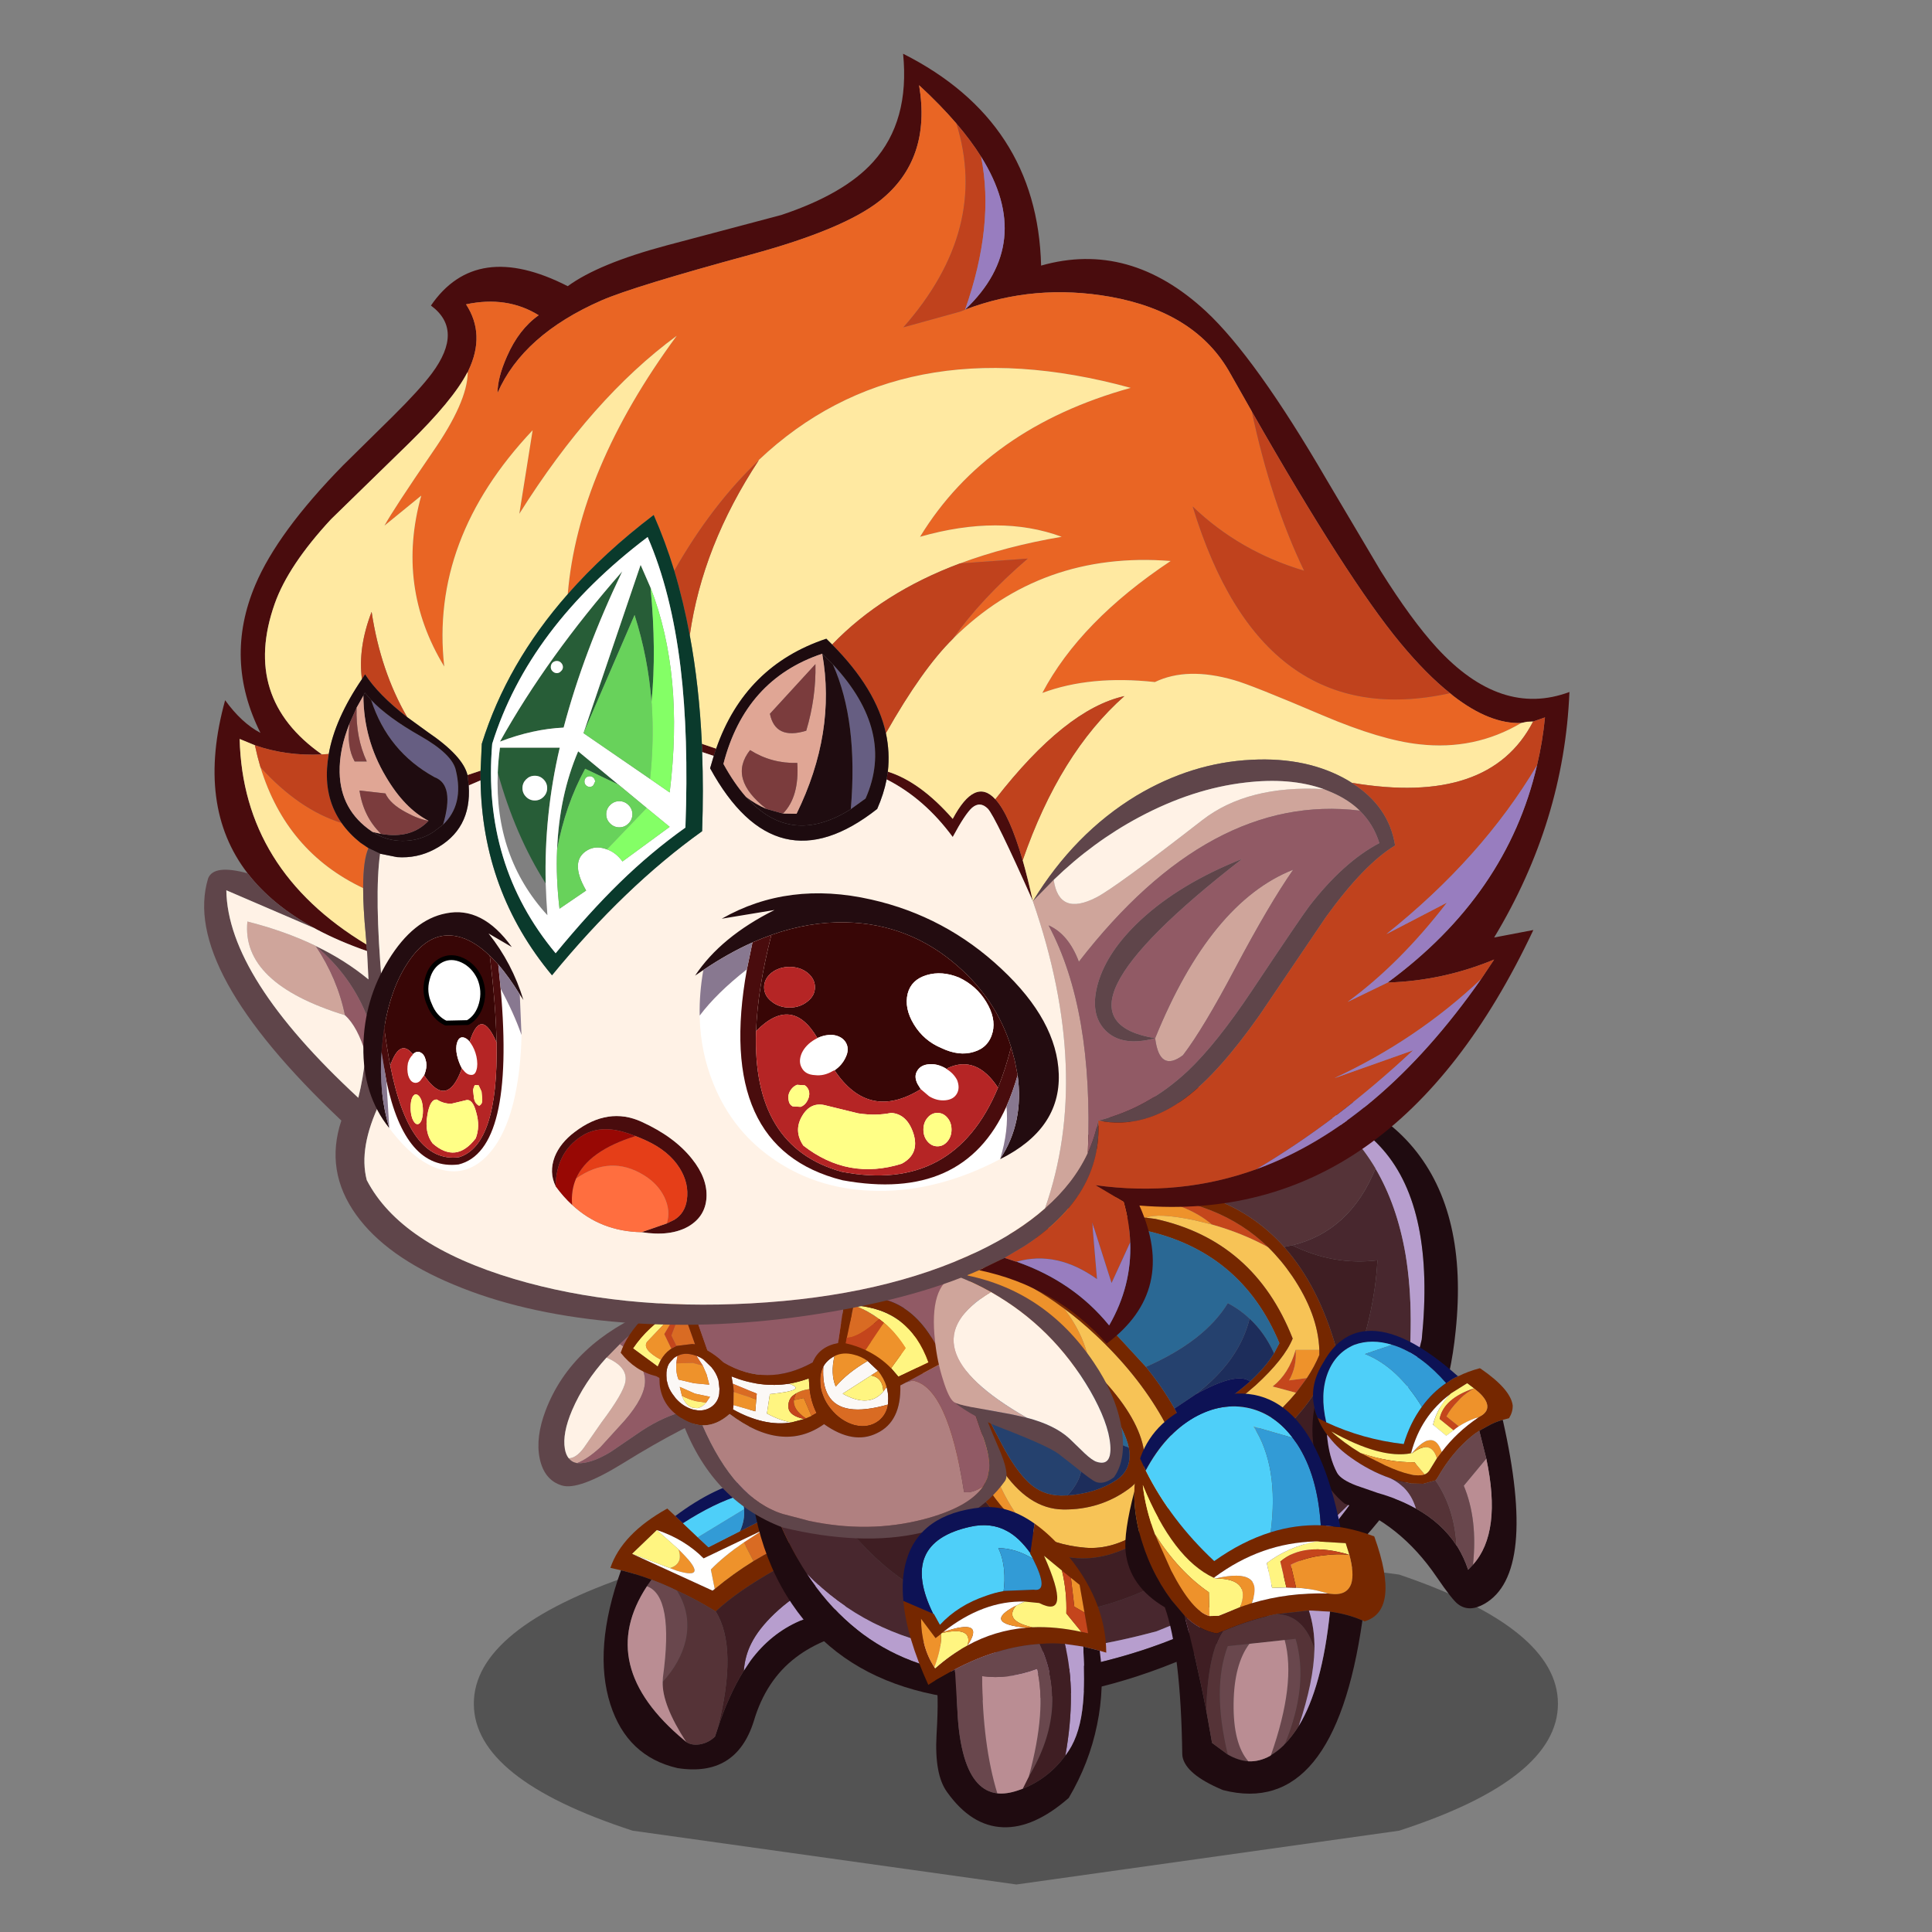 <svg xmlns:ffdec="https://www.free-decompiler.com/flash" xmlns:xlink="http://www.w3.org/1999/xlink" ffdec:objectType="frame" height="90" width="90" xmlns="http://www.w3.org/2000/svg"><rect width="100%" height="100%" fill="#808080" stroke="none"/><use ffdec:characterId="25" height="144.8" transform="matrix(.589 0 0 .589 9.506 2.503)" width="113.05" xlink:href="#a"/><defs><g id="a" transform="translate(-16.15 -4.25)"><use ffdec:characterId="1" height="8.4" transform="matrix(1.807 0 0 3.404 37.486 120.45)" width="47.45" xlink:href="#b"/><use ffdec:characterId="3" height="37.1" transform="translate(42.6 103.35) scale(.383)" width="43.15" xlink:href="#c"/><use ffdec:characterId="5" height="60.35" transform="translate(47.75 116.82) scale(.383)" width="58.25" xlink:href="#d"/><use ffdec:characterId="7" height="127.4" transform="translate(59.2 85.7) scale(.383)" width="146.5" xlink:href="#e"/><use ffdec:characterId="9" height="57.95" transform="translate(49.1 99.48) scale(.383)" width="79.65" xlink:href="#f"/><use ffdec:characterId="11" height="43.15" transform="translate(73.864 100.753) scale(.383)" width="39.05" xlink:href="#g"/><use ffdec:characterId="13" height="266.35" transform="translate(16.15 4.25) scale(.383)" width="281.95" xlink:href="#h"/><use ffdec:characterId="18" height="61.45" transform="translate(28.597 70.65) scale(.383)" width="144" xlink:href="#i"/><use ffdec:characterId="20" height="66.1" transform="translate(71.4 119.2) scale(.383)" width="42.05" xlink:href="#j"/><use ffdec:characterId="22" height="57.3" transform="translate(103.812 105.25) scale(.383)" width="42.15" xlink:href="#k"/><use ffdec:characterId="24" height="82.65" transform="translate(89.016 110.214) scale(.383)" width="53.7" xlink:href="#l"/></g><g id="m" fill-rule="evenodd"><path d="m14.05 10.5 2.75-2.8q5.15 3.8 5.2 7.55.05 3.35-4.2 8.25l-5.05 5.55q-2.6 2.4-4.8 3.25-1.1-.2-1.7-1 1.55-.05 3.1-2.15L13 23.9q4.55-6.05 4.95-8.45.5-3.05-3.9-4.95" fill="#cfa59b"/><path d="m16.8 7.7-2.75 2.8q-4.6 5.05-7.1 10.85-2.05 4.8-1.5 8 .2 1.2.8 1.95.6.8 1.7 1h.85q2.65-.2 6.15-2.35l6.45-4.4q9-5.85 17.9-4.55-9 3.35-21.9 11.35Q8.25 38 4.8 36.9 1.2 35.8.25 31.35q-.9-4.4 1.25-10Q6.85 7.4 23.6.5l3.5-.5q-5.9 3.6-10.3 7.7" fill="#5f454a"/><path d="M14.05 10.5q4.4 1.9 3.9 4.95-.4 2.4-4.95 8.45l-3.65 5.25q-1.55 2.1-3.1 2.15-.6-.75-.8-1.95-.55-3.2 1.5-8 2.5-5.8 7.1-10.85" fill="#fff2e6"/><path d="M7.95 32.3q2.2-.85 4.8-3.25l5.05-5.55q4.25-4.9 4.2-8.25-.05-3.75-5.2-7.55Q21.2 3.6 27.1 0q2.6.1 5.45 1.5 4.25 2.15 7.4 6.3 3.05 4.15 3.2 7.75.15 4-3.55 5.35l-.3.1q-8.9-1.3-17.9 4.55l-6.45 4.4q-3.5 2.15-6.15 2.35h-.85" fill="#915a65"/></g><g id="n" fill-rule="evenodd"><path d="m45.35 2.45.8-.4q5.1 3.75 5.8 9.25l-.6.25q-8.35 3.4-15.7 7.55-8.1 4.55-12.5 8.7-4.05-2.5-8-4.3-2.65-1.3-5.25-2.25-3.2-1.2-6.3-1.95l-2.2-.5q2.4-7.05 11.75-12.25L14.8 8.1l1.6 1.5 3.05 2.9 2.2 2.05 6.5-3.3 13.75-7 3.45-1.8M30.95 17.4q8-4.85 17.55-7.65L45.5 5l-12.8 6.1-12.05 5.75Q16.7 12.9 11 11l-5.1 4.9 16.6 7.6.45-.35q3.8-3.15 8-5.75" fill="#752700" transform="translate(0 -.05)"/><path d="M32.7 11.1 45.5 5l3 4.75q-9.55 2.8-17.55 7.65l-2-3.85 3.75-2.45" fill="#d96b23" transform="translate(0 -.05)"/><path d="M14.8 8.1Q31.45-4.4 45.35 2.45l-3.45 1.8q-5.65-2.9-13.55-.5l-.1.05q-5.4 1.65-11.85 5.8l-1.6-1.5" fill="#0d1255" transform="translate(0 -.05)"/><path d="m57.45 22 .5 2q1.2 6.4-2.8 7.15-9.8 1.8-15.45 6.15Q33.5 42 31 50.5q-3.65 11.55-15.75 9.65Q4.85 57.75 1.4 47q-3.65-11.4 2.2-27.7 3.1.75 6.3 1.95l-.95 1.35q-10.8 16.4 7.7 31.8l.4.35q1.1.75 2.8.5 1.8-.3 3.15-1.6l.45-1.35.1-.3q2.35-7.1 5.4-11.95l1.4-2.1q4.15-5.6 10.15-8.2 1.35-.6 11.75-3.75 5.4-1.65 5.2-4" fill="#1f0b10" transform="translate(0 -.05)"/><path d="M54.8 16.2q1.75 2.85 2.65 5.8.2 2.35-5.2 4-10.4 3.15-11.75 3.75-6 2.6-10.15 8.2l-1.4 2.1q.25-3.1 1.55-5.65 1.5-3 4.8-6.15Q42.75 21.2 50.65 21q4.9-.8 4.15-4.8" fill="#b79ece" transform="translate(0 -.05)"/><path d="M51.35 11.55q2 2.3 3.45 4.65.75 4-4.15 4.8-7.9.2-15.35 7.25-3.3 3.15-4.8 6.15-1.3 2.55-1.55 5.65Q25.9 44.9 23.55 52q4.25-16.75-.4-24.2 4.4-4.15 12.5-8.7 7.35-4.15 15.7-7.55" fill="#3f1e23" transform="translate(0 -.05)"/><path d="m41.9 4.25-13.75 7q1.05-2.3.85-4.55-.1-1.45-.75-2.9l.1-.05q7.9-2.4 13.55.5" fill="#1d2d5b" transform="translate(0 -.05)"/><path d="M19.45 12.5 16.4 9.6q6.45-4.15 11.85-5.8.65 1.45.75 2.9l-9.55 5.8" fill="#4ecff9" transform="translate(0 -.05)"/><path d="m28.15 11.25-6.5 3.3-2.2-2.05L29 6.7q.2 2.25-.85 4.55" fill="#329bd6" transform="translate(0 -.05)"/><path d="m28.95 13.55 2 3.85q-4.2 2.6-8 5.75l-.8-4q2.55-2.65 6.8-5.6m-15.25 5.3q2.8-.85 1.75-3.9 6.8 6.6-.3 4.45l-1.45-.55" fill="#ee922b" transform="translate(0 -.05)"/><path d="m32.7 11.1-3.75 2.45q-4.25 2.95-6.8 5.6l.8 4-.45.35-16.6-7.6 7.8 2.95 1.45.55q7.1 2.15.3-4.45L11 11q5.7 1.9 9.65 5.85L32.7 11.1" fill="#fffffe" transform="translate(0 -.05)"/><path d="m8.95 22.6.95-1.35q2.6.95 5.25 2.25 3 4.8 1.8 10.25-1.05 4.55-4.75 8.6l.05-.95q2.3-16.75-3.3-18.8" fill="#69474d" transform="translate(0 -.05)"/><path d="M5.9 15.9 11 11l4.45 3.95q1.05 3.05-1.75 3.9L5.9 15.9" fill="#fff581" transform="translate(0 -.05)"/><path d="m23.55 52-.1.3-.45 1.35q-1.35 1.3-3.15 1.6-1.7.25-2.8-.5-5-7.7-4.85-12.4 3.7-4.05 4.75-8.6 1.2-5.45-1.8-10.25 3.95 1.8 8 4.3 4.65 7.45.4 24.2" fill="#553337" transform="translate(0 -.05)"/><path d="m17.05 54.75-.4-.35Q-1.85 39 8.95 22.6q5.6 2.05 3.3 18.8l-.05.95q-.15 4.7 4.85 12.4" fill="#ba8d93" transform="translate(0 -.05)"/></g><g id="o" fill-rule="evenodd"><path d="M129.5 17.55q4.45 7.55 6.2 17.7 2.1 12.55.1 29.05-4.25 12.2-11.05 21.9-18.45 18.35-40.45 26.9-48 13-72.25-11.9Q4.1 89.1.15 70.1q.6-4.95 4.05-8.35 18.15 47.85 51.35 48.35 14.7.2 28.25-6.3 13-6.2 25.8-18.95 8.7-8.65 14.5-23.4 5.2-13.25 5.8-24.95-9.05 1.1-17.6-3.1 11.95-2.9 17.2-15.85" fill="#48272e"/><path d="M135.8 64.3q2-16.5-.1-29.05-1.75-10.15-6.2-17.7-4.35-7.35-11.25-12.25 7.85 2.65 12.8 8.35 10.75 12.3 8 39.2-1.4 5.95-3.25 11.45M12.05 101.2q24.25 24.9 72.25 11.9 22-8.55 40.45-26.9-20.5 29.05-64.2 35.65-32.45 3.8-48.5-20.65" fill="#b79ece"/><path d="M81.1 23.3v-.1q7.1.1 14.45 3 6.7 2.65 11.8 7.6-5.4-2.95-11.65-4.7-5-4.3-14.6-5.8m32 40.55-4.85-1.3q3.35-2.6 4.75-7.55.3 3.4-1.35 6.3l3.7-.5-2.25 3.05m-83-8.8q-4.1-2.15-9.25-2.2l-5.6.3q-3.75.4-6.45 1.55l6.45-5q11.65-1.2 18.1 1.9-5.9-.65-3.25 3.45" fill="#c4461c"/><path d="M95.7 29.1q6.25 1.75 11.65 4.7 2.7 2.65 4.95 5.95 5.35 7.9 5.6 15.25H113q-1.4 4.95-4.75 7.55l4.85 1.3q-2.45 2.95-5.8 5.85-9.55 2.9-6.95-3.65l4.4-3.75q5.95-5.45 7.65-9.65-7.95-20.25-28.35-24.7l-1.9-.25q2.4-1.05 9.9.5l3.65.9M65.2 46.45q3.25 2.4 6.5 5.45 8.6 8.05 13.75 17.1 4.35 7.75 4.4 13.2l-.25 2.15q-4 5.1-8.5 8.1-5.8 3.85-11.5 3.4-6.55-.55-11.55-3.65-3.25-3.25-5.85-8.7-2.5-5.1-4-11.15l3.95 7.05q5.6 8.45 12.85 8.55 7.6.1 13.55-4.25 4.75-3.45 2.55-10.35-2.2-6.85-10.6-15-.9-6.1-5.3-11.9" fill="#f7c356"/><path d="M81.1 23.3q9.6 1.5 14.6 5.8l-3.65-.9q-7.5-1.55-9.9-.5l-6.2-.25q-5.45.1-13.75 2.4-3.95 1.05-7.4 2.3 1.65-2.25 4.85-3.9 2.6-1.3 7.4-2.8 7.2-2.25 13.6-2.25l.45.1m19.25 42.75q-2.6 6.55 6.95 3.65-5.95 5.1-14.65 10-.25-3.1-1.95-7.1 5.3-3.2 9.65-6.55M113 55h4.9v1.05q-1 2.4-2.55 4.75l-3.7.5q1.65-2.9 1.35-6.3M58.05 92.2Q55.3 90.55 53 88.1q-4.05-4.3-9.1-14.6-5.1-10.5-8.4-14.2-2.4-2.7-5.4-4.25-2.65-4.1 3.25-3.45 3.6 1.7 5.55 4.85l9.3 15.9q1.5 6.05 4 11.15 2.6 5.45 5.85 8.7M70.5 58.35q-6.9-7.8-16.65-13.25-9.75-5.45-18.2-6.15l.8-1q3.1-.9 6.6-.75 4.6.15 10 2.3 5.85 2.3 11.65 6.6l.5.35q4.4 5.8 5.3 11.9" fill="#ee922b"/><path d="M4.2 61.75Q.75 65.15.15 70.1L0 70.05q0-6.15 2.35-10 2.45-4.55 7.2-8.3 5.95-4.65 11.7-4.05l6.55.6q4.45.8 7.9 2.7 4.6 2.55 8.1 7.5l2.85 4.85 4.2 8.3 2.2 4.15Q56 80.95 58.6 83q2.9 2.3 6.9 2.05h.4q5.95-.45 10.05-3.15 3.45-2.3 2.6-6.75-.4-1.8-1.45-3.95-3.3-6.7-12.05-14.5-8.4-7.6-17.3-12.15-5.95-3.05-10.25-3.7-2.55-.45-4.5.05l-.7.3q.7-5.9 8.8-6.45l6.75.35 2.05.45q2.55.6 5.1 1.65 10.5 4.35 20.65 14.3l6.45 7q3.45 4.25 5.9 8.6l1.95 3.75q8.6-4.85 13.65-9.35 3.25-3 4.95-5.8l1.1-2.1Q101.7 34.45 81.3 30.2l-5.35-.45q-10.35-.35-21.3 3.8L52.3 33q3.35-4.55 9.05-7.3l1-.45q1.3-.6 2.7-1.05 4-1.5 8.55-2.2 12.95-2.05 23.4 2.15 7.95 3.2 13.65 9.6 7.1 8 10.75 20.95l-.1.35q-6.95 19.3-28.65 26.6-.25 3-2.15 4.95-15.65 16.15-29.8 9.5-12.8-6.05-24.65-31-2.2-4.7-8.15-7.1-5.6-2.2-11.95-1.5Q9.3 57.3 5 60.95l-.8.8M107.35 33.8q-5.1-4.95-11.8-7.6-7.35-2.9-14.45-3h-.45q-6.4 0-13.6 2.25-4.8 1.5-7.4 2.8-3.2 1.65-4.85 3.9 3.45-1.25 7.4-2.3 8.3-2.3 13.75-2.4l6.2.25 1.9.25q20.4 4.45 28.35 24.7-1.7 4.2-7.65 9.65l-4.4 3.75Q96 69.4 90.7 72.6q1.7 4 1.95 7.1 8.7-4.9 14.65-10 3.35-2.9 5.8-5.85l2.25-3.05q1.55-2.35 2.55-4.75V55q-.25-7.35-5.6-15.25-2.25-3.3-4.95-5.95m-49.3 58.4q5 3.1 11.55 3.65 5.7.45 11.5-3.4 4.5-3 8.5-8.1l.25-2.15q-.05-5.45-4.4-13.2-5.15-9.05-13.75-17.1-3.25-3.05-6.5-5.45l-.5-.35q-5.8-4.3-11.65-6.6-5.4-2.15-10-2.3-3.5-.15-6.6.75l-.8 1q8.45.7 18.2 6.15T70.5 58.35q8.4 8.15 10.6 15 2.2 6.9-2.55 10.35Q72.6 88.05 65 87.95q-7.25-.1-12.85-8.55l-3.95-7.05-9.3-15.9q-1.95-3.15-5.55-4.85-6.45-3.1-18.1-1.9l-6.45 5q2.7-1.15 6.45-1.55l5.6-.3q5.15.05 9.25 2.2 3 1.55 5.4 4.25 3.3 3.7 8.4 14.2 5.05 10.3 9.1 14.6 2.3 2.45 5.05 4.1" fill="#752700"/><path d="M129.5 17.55q-5.25 12.95-17.2 15.85l-1.65.35q-5.7-6.4-13.65-9.6-10.45-4.2-23.4-2.15-4.55.7-8.55 2.2Q74.1 4.75 94.6 3.1q14-1.15 23.65 2.2 6.9 4.9 11.25 12.25" fill="#553338"/><path d="M112.3 33.4q8.55 4.2 17.6 3.1-.6 11.7-5.8 24.95-5.8 14.75-14.5 23.4Q96.8 97.6 83.8 103.8q-13.55 6.5-28.25 6.3-33.2-.5-51.35-48.35l.8-.8q4.3-3.65 10.95-4.45 6.35-.7 11.95 1.5 5.95 2.4 8.15 7.1 11.85 24.95 24.65 31 14.15 6.65 29.8-9.5 1.9-1.95 2.15-4.95 21.7-7.3 28.65-26.6l.1-.35q-3.65-12.95-10.75-20.95l1.65-.35" fill="#3f1e23"/><path d="M.15 70.1q3.95 19 11.9 31.1 16.05 24.45 48.5 20.65 43.7-6.6 64.2-35.65 6.8-9.7 11.05-21.9 1.85-5.5 3.25-11.45 2.75-26.9-8-39.2-4.95-5.7-12.8-8.35-9.65-3.35-23.65-2.2-20.5 1.65-29.55 21.1-1.4.45-2.7 1.05l-1 .45Q65.9 12.05 76 6.1q8.9-5.3 25.05-6Q125.4-1 137.3 13.25q11.3 13.55 8.75 37.85-1.8 18.05-11.15 32.65-8.8 13.75-23.9 23.85-20.4 13-40.75 17.55-20 4.5-35.95.05-16.4-4.55-25.3-17.75Q-.55 93.35.05 71.6l.1-1.5" fill="#1f0b10"/><path d="M103.5 48.55q-2-1.9-4.5-3.2-4.75 7.8-16.9 13.15l-6.45-7Q65.5 41.55 55 37.2q-2.55-1.05-5.1-1.65l4.75-2q10.95-4.15 21.3-3.8l5.35.45q20.4 4.25 28.35 23.4l-1.1 2.1q-1.95-4.3-5.05-7.15m-75.7-.25q7.2-2.3 9.7-7.45 4.3.65 10.25 3.7 8.9 4.55 17.3 12.15 8.75 7.8 12.05 14.5 1.05 2.15 1.45 3.95-3.1-1-6.15-3.6-4.45-3.7-8.85-10.7-9.85 2.9-19.75-2.35-3.5-4.95-8.1-7.5-3.45-1.9-7.9-2.7" fill="#2a6894"/><path d="M82.1 58.5Q94.25 53.15 99 45.35q2.5 1.3 4.5 3.2-2.15 8.75-11.1 15.6L88 67.1q-2.45-4.35-5.9-8.6m-38.3 0q9.9 5.25 19.75 2.35 4.4 7 8.85 10.7-2.9 1-5.95 1.45 5.05 6-.55 12.05h-.4q-4 .25-6.9-2.05-2.6-2.05-5.55-7.2l-2.2-4.15-4.2-8.3-2.85-4.85" fill="#25416e"/><path d="M103.5 48.55q3.1 2.85 5.05 7.15-1.7 2.8-4.95 5.8-2.75-2.05-11.2 2.65 8.95-6.85 11.1-15.6m-37.6 36.5Q71.5 79 66.45 73q3.05-.45 5.95-1.45 3.05 2.6 6.15 3.6.85 4.45-2.6 6.75-4.1 2.7-10.05 3.15" fill="#1d2d5b"/><path d="m54.65 33.55-4.75 2-2.05-.45q2.05-1 4.35-1.95l.1-.15 2.35.55M88 67.1l4.4-2.95q8.45-4.7 11.2-2.65-5.05 4.5-13.65 9.35L88 67.1M21.25 47.7l5.95-2.8q3.65-1.65 5.1-3.7l.7-.3q1.95-.5 4.5-.05Q35 46 27.8 48.3l-6.55-.6" fill="#0d1255"/></g><g id="p"><path d="M34.75 25.95q4.1 1.35-3.95 2.15v.05l-.6 3.95q2.55 1.4 5.05 1.85-5.6.9-12.05-2.7l.1-.9 4.5 1.3.2-2.45.1-1.2-4.95-2.05-.25-1.5q6 2.4 11.85 1.5m7.1-3.55q.5-.9 1.35-1.55.45-.35.95-.6-.85 3.6.25 6.3 2.4-2.85 6.6-5.3l2.15 2.05-1.45.95L45.85 28l.15.1q5.35 2.9 8.25-.55l.65-.95v-.05.05q.35 1.15.35 2.4l-.05 1.25Q45.6 33 42.9 28.4q-1.3-2.2-1.05-6m-26.2-2.2q.75.25 1.45.75l1.65 1.6q1 1.2 1.4 2.55l.05.15.2 1.75-.05 1q-.2 1.6-1.45 2.6-1.3 1-3 .85l-.9-.15q-2.1-.6-3.6-2.3l-.3-.4q-.9-1.1-1.3-2.25l-.3-1.15-.05-.95q-.05-1.4.5-2.4l.35-.45.7-.75q.35-.3.75-.45-.2.8-.25 1.55-.15 1.85.45 3.35l3.2.75 3.15.3-.55-2.1-.8-1.85-1.3-2m2 9.65.8-1.2-3.1-.65-3.15-1.4.45 1.85q.75 2 2.2 2.45l.95.1q1-.15 1.85-1.15" fill="#fbf8f6" fill-rule="evenodd" transform="translate(0 .05)"/><path d="M23.15 25.95 28.1 28l-.1 1.2-4.65-1.55-.1-1.25-.1-.45m13.05 2q1.05-.65 2.8-.9l.25 1.5q.4 1.85 1.2 3.45l-1.05.6-1.6-3.7-2.05.45.2-.8.25-.6m19 2.3q-.3 2.05-1.9 3.35-2.1 1.6-5 .9-2.9-.8-5-3.45-1-1.25-1.5-2.6-.6-1.45-.6-3-.05-1.75.65-3.05-.25 3.8 1.05 6 2.7 4.6 12.3 1.85m-43.7-12.1L10.45 16l2.2-5.8 2.7 7.6-.6-.05-3.25.4m.25 2.05q1.35-.7 3.05-.25h.05l.8.25 1.3 2-2.05-.55-3.4.1q.05-.75.25-1.55M48.4 9.8q2.75 1.15 5 2.8-4.3 3.85-6.7 3.85l1.4-6.7.3.05" fill="#d96b23" fill-rule="evenodd" transform="translate(0 .05)"/><path d="M35.25 33.95q-2.5-.45-5.05-1.85l.6-3.95v-.05q8.05-.8 3.95-2.15 2.05-.35 4.1-1.1l.15 2.2q-1.75.25-2.8.9l-.75.55q-.95.95-.8 2.4.15 1.65 3.25 2.35l-2.65.7M8.3 21l-.65 1.4-5.1-3.75q3-4.45 8.1-7.6l1.7-1L10.5 12l-5.05 5.3Q4.35 18.85 8.3 21m9.35 8.85q-.85 1-1.85 1.15l-.95-.1q-1.45-.45-2.2-2.45 1.45.75 2.9 1.1l2.1.3m36.7-16.5-.95-.75q-2.25-1.65-5-2.8 11.2.75 15.15 11.75l-6.2 2.95-1.5-1.75 3-4.15q-1.85-3-4.5-5.25m-.1 14.2Q51.35 31 46 28.1l-.15-.1 5.85-3.75q2.05.35 2.45 2.5l.1.8" fill="#fff581" fill-rule="evenodd" transform="translate(0 .05)"/><path d="M34.75 25.95q-5.85.9-11.85-1.5l.25 1.5.1.45.1 1.25-.05 2.7-.1.9q6.45 3.6 12.05 2.7l2.65-.7.35-.15 1.15-.5 1.05-.6q-.8-1.6-1.2-3.45l-.25-1.5-.15-2.2q-2.05.75-4.1 1.1m7.1-3.55q-.7 1.3-.65 3.05 0 1.55.6 3 .5 1.35 1.5 2.6 2.1 2.65 5 3.45 2.9.7 5-.9 1.6-1.3 1.9-3.35l.05-1.25q0-1.25-.35-2.4v-.05q-.5-1.7-1.75-3.25L51 21.25q-1.35-.95-2.85-1.3-2.25-.6-4 .3-.5.25-.95.6-.85.65-1.35 1.55M12.45 33q-3.95-2.5-4.4-6.95L8 24.75l-.65-.35Q3 23.35 0 19.55q1.25-3.75 4.95-7.45 3.35-3.4 8.3-6.3l.25.7 4.4 12.55q1.85 1.05 3.35 2.5 8.9 5.25 18.4 0 1.3-3.25 5.25-4l1.35-9.1q14.05-2.85 20.5 13L59 25.65l-1.25.65q.2 7.45-4.8 9.85Q48.05 38.6 42 34.3q-8.6 6.1-19.5-2.1-2.7 2.4-5.6 2.35-1.95-.1-3.95-1.25l-.5-.3m.2-22.8-.1-.3-.2.15-1.7 1q-5.1 3.15-8.1 7.6l5.1 3.75.65-1.4q.75-1.3 1.85-2.1l.3-.2 1.05-.55 3.25-.4.6.05-2.7-7.6m-.9 10q-.4.15-.75.45l-.7.75-.35.45q-.55 1-.5 2.4l.05.95.3 1.15q.4 1.15 1.3 2.25l.3.4q1.5 1.7 3.6 2.3l.9.15q1.7.15 3-.85 1.25-1 1.45-2.6l.05-1-.2-1.75-.05-.15q-.4-1.35-1.4-2.55l-1.65-1.6q-.7-.5-1.45-.75l-.8-.25h-.05q-1.7-.45-3.05.25m44.1 2.55 1.5 1.75 6.2-2.95Q59.6 10.55 48.4 9.8l-.3-.05-1.4 6.7-.25 1.15q2.2.5 4.1 1.4 3 1.4 5.3 3.75" fill="#752700" fill-rule="evenodd" transform="translate(0 .05)"/><path d="M37.9 33.25q-3.1-.7-3.25-2.35-.15-1.45.8-2.4l.75-.55-.25.6-.2.8q-.15 2 2.5 3.75l-.35.15m-25.55-23.2.2-.15.1.3-2.2 5.8 1.05 2.15-1.05.55-1.45-3 3.35-5.65M53.4 12.6l.95.75-3.8 5.65q-1.9-.9-4.1-1.4l.25-1.15q2.4 0 6.7-3.85" fill="#c4451c" fill-rule="evenodd" transform="translate(0 .05)"/><path d="m28 29.2-.2 2.45-4.5-1.3.05-2.7L28 29.2m7.75.15 2.05-.45 1.6 3.7-1.15.5q-2.65-1.75-2.5-3.75m8.4-9.1q1.75-.9 4-.3 1.5.35 2.85 1.3-4.2 2.45-6.6 5.3-1.1-2.7-.25-6.3m9 3.05q1.25 1.55 1.75 3.25v.05l-.65.95-.1-.8q-.4-2.15-2.45-2.5l1.45-.95m-40.8-13.25L9 15.7l1.45 3-.3.2q-1.1.8-1.85 2.1-3.95-2.15-2.85-3.7L10.5 12l1.85-1.95m4.6 12.15.8 1.85.55 2.1-3.15-.3-3.2-.75q-.6-1.5-.45-3.35l3.4-.1 2.05.55m-4.3 6.25-.45-1.85 3.15 1.4 3.1.65-.8 1.2-2.1-.3q-1.45-.35-2.9-1.1m41.7-15.1q2.65 2.25 4.5 5.25l-3 4.15q-2.3-2.35-5.3-3.75l3.8-5.65" fill="#ee922b" fill-rule="evenodd" transform="translate(0 .05)"/><path d="M13.5 6.5Q45.15-1.85 69.4.55q1.15 3.35 1.5 8.4l.3 10.2q.1 4.25.6 8.1l.5 2.4 2.1 6.1q1.9 5 1.7 7.7l-.35 1.85-.75 1.65-.15.2q-2.25 1.5-3.95 1.15-3.35-21.75-10.6-23l-1.3.35 7.75-4.2q-6.45-15.85-20.5-13l-1.35 9.1q-3.95.75-5.25 4-9.5 5.25-18.4 0-1.5-1.45-3.35-2.5L13.5 6.5" fill="#915a65" fill-rule="evenodd" transform="translate(0 .05)"/><path d="m69.4.55-.15-.4q3.35 2.9 3.9 10.9l.15 2.55.3 6.45q.3 5.95 1.1 10.4.3 1.75 3.35 8.75 2.35 5.35 1.3 6.85Q73.6 54.1 62 56.75q-12.25 2.8-28.5-1.1Q18.5 50 12.45 33l.5.3q2 1.15 3.95 1.25 6.65 15.25 16.6 18.3l4.95 1.3.35.1q12.4 2.65 23.75-.3 9.35-2.45 12.3-6.8l.15-.2.75-1.65.35-1.85q.2-2.7-1.7-7.7l-2.1-6.1-.5-2.4q-.5-3.85-.6-8.1l-.3-10.2q-.35-5.05-1.5-8.4" fill="#5f454a" fill-rule="evenodd" transform="translate(0 .05)"/><path d="M16.9 34.55q2.9.05 5.6-2.35 10.9 8.2 19.5 2.1 6.05 4.3 10.95 1.85 5-2.4 4.8-9.85l1.25-.65 1.3-.35q7.25 1.25 10.6 23 1.7.35 3.95-1.15-2.95 4.35-12.3 6.8-11.35 2.95-23.75.3l-.35-.1-4.95-1.3q-9.95-3.05-16.6-18.3" fill="#b08080" fill-rule="evenodd" transform="translate(0 .05)"/><path d="M13.5 6.55Q45.15-1.8 69.4.6" fill="none" stroke="#000" stroke-linecap="round" stroke-linejoin="round" stroke-width=".1"/></g><g id="q" fill-rule="evenodd"><path d="M11.1.7q-.4-.2.1-.25l1.3.05q17.1 3.1 27.25 18.2 4.55 6.7 5.7 13.35 1.1 6.65-1.55 10.35-2.15 1.6-3.75.95-.9-.35-4.5-3.3l-3.2-2.5Q30.2 35.9 20.9 32.3q-6.05-2.3-10.05-5.45.6.45 3.65 1.05l8 1.45 3.4.75q5.75 1.5 8.8 4.3l3.15 3.05q1.55 1.45 2.45 1.75 3.2 1.05 2.85-3.5-.4-4.6-4.15-11.15-7.7-13.2-20.5-20.4-3.55-2-7.4-3.45" fill="#5f454a" transform="translate(-6.7 -.4)"/><path d="M11.1.7q3.85 1.45 7.4 3.45Q0 15.3 25.9 30.1l-3.4-.75-8-1.45q-3.05-.6-3.65-1.05-1.05-.75-2.2-4.45-1.25-3.85-1.7-8.15Q5.7 2.85 11.1.7" fill="#cfa59b" transform="translate(-6.7 -.4)"/><path d="M18.5 4.15q12.8 7.2 20.5 20.4 3.75 6.55 4.15 11.15.35 4.55-2.85 3.5-.9-.3-2.45-1.75L34.7 34.4q-3.05-2.8-8.8-4.3Q0 15.3 18.5 4.15" fill="#fff2e6" transform="translate(-6.7 -.4)"/></g><g id="r" fill-rule="evenodd"><path d="M216.35 73.85 211.9 66q-7-12.6-24.7-15.8-15.75-2.8-30.05 2.65 14.5-13.75 3.3-31.6-2.1-3.35-5.1-6.85-3.3-3.85-7.7-7.9 2.6 15.35-8.1 23.85-7.45 5.9-26.55 11.1-24.3 6.6-30.95 9.5-16.2 7.1-21.45 19.1 0-3.15 1.95-7.55Q65 56.9 69.1 54q-6.55-4.05-15-2.25 4.05 6.2.5 13.65l-.15.35-.1.1q-2.95 5.7-12.1 14.65L26.2 96.15q-8.8 9.5-11.6 17.4-6.9 19.5 9.75 31.15-7.4.35-13.85-1.9l-3.15-1.3q.65 27.05 26.2 42.45l.1 1.35q-5.75-2-10.45-4.5l-.35-.2q-8.8-4.8-13.85-11.35-10.7-13.85-4.65-35.75 3.4 4.7 7.3 6.75-7.6-15.15-1.05-30.6 4.6-10.85 18.05-24.6L39 74.85q5.55-5.5 8.05-8.85 6.65-8.95-.2-14 9.35-13.65 28.25-4 6.35-4.65 20.35-8.4l23.75-6.3q13.05-4.35 19-11 7.55-8.4 6.15-22.3 27.75 14 28.5 43.75 18.25-5.2 34.05 9.45 10.2 9.5 24.9 34.75l11.2 18.9q6.3 10.05 11.5 15.75 13.25 14.5 27.45 9.2-1.1 26.75-15.55 50.7l8.1-1.55q-28.85 61.2-81.35 56.9 7.9 17.55-6.75 28.5-10.6-11.85-26.35-15.15l5.25-2.55 2.25.75.25.05q11.75 4.1 19.1 13.15 4.7-8.15 4.35-17.15-.15-4.1-1.35-8.35l-5.8-3.45q17.45 2.4 33.2-3.3 25.35-9.2 46.4-39.25l2.7-4.05q-10.6 4.4-22 4.75 24.65-18.1 30.85-44.85 1.15-4.8 1.65-9.9l-2.45.85-1.25.05-1.2.25q-6.5.25-14.05-5.6l-.65-.55q-4.9-3.9-10.25-10.35-10.95-13.2-30.7-47.85M171.15 175q-7.75-17.45-9.3-19.1-1.6-1.6-3.25-.2-1.45 1.3-4 6.05-5.85-7.95-13.65-11.9l.25-1.6q6.7 2.1 13.4 9.75 4.6-8.65 8.8-4.05 2.9 3.15 5.65 12.6 1.05 3.7 2.1 8.45m-65.9-30-2.4-.8-.05-1.7 2.95 1-.5 1.5m-48.15 5.05-2.45 1.05-.2-1.75-.05-.4 2.7-.9v2m38.45 91.5 1.55-.75q2.2-1.35 2.6-4.1.5-3.4-1.5-6.6-2.2-3.5-6.85-5.65-1.2-.55-2.25-.95-2.9-1.15-5.05-1.35-3.5-.35-6.15 1.4-5.2 3.4-5.3 10.3-1.4-2.85-.2-6.05 1.15-2.9 4.15-5.15 6.9-5.25 13.8-2.1 6.8 3.1 10.4 7.65 3.25 4.05 3 8.05-.25 3.85-3.7 5.9-3.75 2.15-9.7 1.2l5.2-1.8" fill="#490c0d"/><path d="M157.15 52.85q14.3-5.45 30.05-2.65 17.7 3.2 24.7 15.8l4.45 7.85q3.95 18.65 10.8 32.9-13.3-3.95-23-13.25 14.3 47.05 53.15 38.55l.65.55q7.55 5.85 14.05 5.6-9.65 5.7-21.05 4.4-7.9-.85-19.9-5.95-14.9-6.35-18.35-7.3-9.7-2.8-16.35.4Q183 128.3 173.1 132q7.8-14.8 26.5-27.25-26.7-2.1-44.95 16.05 5.85-8.3 15.45-16.55l-14 1q9.5-3.55 21-5.5-12.75-4.7-29.25 0 13.75-22.5 43.5-30.75-47.35-12.95-76.8 14.9v.05q-9.7 9.2-17.45 22.8-1.85-6.05-4.25-11.5Q82.65 103 75.1 111.6q2.15-25.7 22.5-53.35Q80.1 71.1 65.1 95l2.75-17.25q-21.2 22.45-18.25 48.8-10-16.45-4.75-35.3l-7.6 6.2q1.9-3.45 9.95-15.2 7.15-10.3 7.25-16.4v-.1l.15-.35q3.55-7.45-.5-13.65 8.45-1.8 15 2.25-4.1 2.9-6.55 8.5-1.95 4.4-1.95 7.55 5.25-12 21.45-19.1 6.65-2.9 30.95-9.5 19.1-5.2 26.55-11.1 10.7-8.5 8.1-23.85 4.4 4.05 7.7 7.9 6.85 21.9-10.95 42.1l11.75-3.25 1-.4m-145.5 94.5q7.95 8.75 16.75 11.5 1.55 2.2 3.85 4.05l1.7 1.15q-1.1 2.4-1.1 8.25-15.85-7.5-21.2-24.95" fill="#e96524"/><path d="m272 138.2 1.2-.25 1.25-.05q-9 17.45-37.45 12.65l-.8-.5q-8.35-4.85-19.9-4.25-12.35.6-23.75 7.4-12.8 7.75-21.4 21.8-1.05-4.75-2.1-8.45 7.65-22.1 21-33.9-12.2 2.7-26.65 21.3-4.2-4.6-8.8 4.05-6.7-7.65-13.4-9.75.45-3.95-.4-7.95 7.5-13.25 13.85-19.5 18.25-18.15 44.95-16.05-18.7 12.45-26.5 27.25 9.9-3.7 23.25-2.25 6.65-3.2 16.35-.4 3.45.95 18.35 7.3 12 5.1 19.9 5.95 11.4 1.3 21.05-4.4M33.55 183.95Q8 168.55 7.35 141.5l3.15 1.3q.5 2.35 1.15 4.55Q17 164.8 32.85 172.3q0 4.05.55 9.8l.15 1.85m-9.2-39.25Q7.7 133.05 14.6 113.55q2.8-7.9 11.6-17.4L42.25 80.5q9.15-8.95 12.1-14.65h.1q-.1 6.1-7.25 16.4-8.05 11.75-9.95 15.2l7.6-6.2q-5.25 18.85 4.75 35.3-2.95-26.35 18.25-48.8L65.1 95q15-23.9 32.5-36.75Q77.25 85.9 75.1 111.6q-12.55 14.25-17.75 30.9l-.25 5.55-2.7.9q-.95-3.95-8.25-8.9l-4.2-3.05q-5.5-9.5-7.35-21.75-2.85 7.4-2 13.9-5.6 8.25-6.85 15.45l-1.4.1m90.2-60.75v-.05Q144 56.05 191.35 69q-29.75 8.25-43.5 30.75 16.5-4.7 29.25 0-11.5 1.95-21 5.5-16.05 6-26.4 16.75l-1.2-1.2q-16.8 5.6-22.75 22.7l-2.95-1q-.55-11.95-2.5-22.4 2.6-18.45 14.25-36.15" fill="#ffe9a1"/><path d="m165.3 248.65-5.25 2.55q-14.1 6.25-35.7 9.4-20.7 3-40.15 1.2-18.65-1.75-32.6-7.6-14-5.8-20.2-14.45-6.5-9.05-3.05-19.45-33.2-31.4-27.5-50.05 1.2-2.9 8.15-1 5.05 6.55 13.85 11.35L4.6 172.75q.25 17.9 27.25 42.85 1-3.95 1.55-9l.45-6.7.05-.5q-3.4-8.95-10.85-15.15 6.05 2.9 10.9 6.9l-.3-5.85-.1-1.35-.15-1.85q-.55-5.75-.55-9.8 0-5.85 1.1-8.25l2.4 1.15q-1.2 8.6.4 27.1 1.45 16.9-.4 24.25-4.5 9.35-2.75 16.05Q40.55 246 64 253q21.9 6.5 48.9 5.05 27.6-1.5 46.95-10.75 8.25-3.95 13.8-8.85 5.95-5.2 8.85-11.45 1.45-3.2 2.15-6.7.9 15.5-15.3 25.95l-4.05 2.4m10.15-78.05-4.3 4.4q8.6-14.05 21.4-21.8 11.4-6.8 23.75-7.4 11.55-.6 19.9 4.25l.8.5q7.7 4.9 8.95 12.95-6.4 3.85-14.3 14.8l-13.7 20.25q-8.35 11.85-15.05 16.9-8.9 6.75-18.25 4.85 10.2-2.45 18.55-10.3 5.9-5.6 13.2-16.55 10-15 11.85-17.45 7.05-9.1 14.45-13-1.2-3.9-4.05-6.7-2.3-2.25-5.75-3.75l-1.7-.7q-6.95-2.45-16.15-1.35-10.9 1.25-21.95 7.15-9.55 5.1-17.65 12.95m9.1 21.5q1.9-6.75 8.9-13.25 8.1-7.5 20.95-12.6-42.6 33-18 37.05-6.9 1.85-10.3-1.65-3.25-3.35-1.55-9.55" fill="#5f454a"/><path d="m171.15 175 4.3-4.4q1.1 7.6 8.85 3.6 4.1-2.15 21.85-15.95 9.35-7.25 25.05-6.4l1.7.7q3.45 1.5 5.75 3.75-30.9-3.8-58 31.2-2.15-5.7-6.25-7.5 9.3 17.45 8.1 47-2.9 6.25-8.85 11.45 9.8-27.9-2.5-63.45m25.25 28.3q11.4-28.05 28.5-34.8-4.95 7.1-12 20.4-6.55 12.4-10.75 17.9-4.85 3.65-5.75-3.5m-167.3-4.75q-21.45-6.6-20.15-19.35 7.7 1.95 14.05 5l.05.05q4.5 6.75 6.05 14.3" fill="#cfa59b"/><path d="M238.65 156.3q2.85 2.8 4.05 6.7-7.4 3.9-14.45 13-1.85 2.45-11.85 17.45-7.3 10.95-13.2 16.55-8.35 7.85-18.55 10.3-.7 3.5-2.15 6.7 1.2-29.55-8.1-47 4.1 1.8 6.25 7.5 27.1-35 58-31.2m-54.1 35.8q-1.7 6.2 1.55 9.55 3.4 3.5 10.3 1.65-24.6-4.05 18-37.05-12.85 5.1-20.95 12.6-7 6.5-8.9 13.25m11.85 11.2q.9 7.15 5.75 3.5 4.2-5.5 10.75-17.9 7.05-13.3 12-20.4-17.1 6.75-28.5 34.8m-167.3-4.75q-1.55-7.55-6.05-14.3 7.45 6.2 10.85 15.15l-.05.5-.45 6.7q-1.7-5.7-4.3-8.05" fill="#915a65"/><path d="m22.85 180.6.35.2q4.7 2.5 10.45 4.5l.3 5.85q-4.85-4-10.9-6.9l-.05-.05q-6.35-3.05-14.05-5-1.3 12.75 20.15 19.35 2.6 2.35 4.3 8.05-.55 5.05-1.55 9-27-24.95-27.25-42.85l18.25 7.85m152.6-10q8.1-7.85 17.65-12.95 11.05-5.9 21.95-7.15 9.2-1.1 16.15 1.35-15.7-.85-25.05 6.4-17.75 13.8-21.85 15.95-7.75 4-8.85-3.6m-34.5-20.75q7.8 3.95 13.65 11.9 2.55-4.75 4-6.05 1.65-1.4 3.25.2 1.55 1.65 9.3 19.1 12.3 35.55 2.5 63.45-5.55 4.9-13.8 8.85-19.35 9.25-46.95 10.75-27 1.45-48.9-5.05-23.45-7-30.4-20.4-1.75-6.7 2.75-16.05 1.85-7.35.4-24.25-1.6-18.5-.4-27.1l3.5.7q4.1.3 7.7-1.6 7.75-4.05 7.1-13.2l2.45-1.05q.3 22.9 14.75 40.25 15.05-18.35 31-29.75.3-8.5 0-16.35l2.4.8-.75 2.55q13.6 24.85 34.5 8.4 1.35-3.05 1.95-6.1m-50.6 93.5q5.95.95 9.7-1.2 3.45-2.05 3.7-5.9.25-4-3-8.05-3.6-4.55-10.4-7.65-6.9-3.15-13.8 2.1-3 2.25-4.15 5.15-1.2 3.2.2 6.05 1.6 2.2 3.4 3.85 5.9 5.5 14.35 5.65" fill="#fff2e6"/><path d="M216.35 73.85q19.75 34.65 30.7 47.85 5.35 6.45 10.25 10.35-38.85 8.5-53.15-38.55 9.7 9.3 23 13.25-6.85-14.25-10.8-32.9m58.1 64.05 2.45-.85q-.5 5.1-1.65 9.9-11.35 19.1-31.1 34.85l12.5-6.5q-9.75 12.65-20.5 20.5l8.25-4q11.4-.35 22-4.75l-2.7 4.05q-13.3 12.55-30.3 20.45l16.25-5.75q-15.7 14.7-32.35 24.55-15.75 5.7-33.2 3.3l5.8 3.45q1.2 4.25 1.35 8.35l-3.85 8.4-4-12.55 1 11.75q-8.3-5.95-16.6-3.6l-.25-.05-2.25-.75 4.05-2.4q16.2-10.45 15.3-25.95 9.35 1.9 18.25-4.85 6.7-5.05 15.05-16.9l13.7-20.25q7.9-10.95 14.3-14.8-1.25-8.05-8.95-12.95 28.45 4.8 37.45-12.65M10.5 142.8q6.45 2.25 13.85 1.9l1.4-.1q-.25 1.5-.35 2.95-.4 6.45 3 11.3-8.8-2.75-16.75-11.5-.65-2.2-1.15-4.55M155.35 14.4q3 3.5 5.1 6.85 2.85 14.15-3.3 31.6l-1 .4-11.75 3.25q17.8-20.2 10.95-42.1m13.7 152.15q-2.75-9.45-5.65-12.6 14.45-18.6 26.65-21.3-13.35 11.8-21 33.9m-12.95-61.3 14-1q-9.6 8.25-15.45 16.55-6.35 6.25-13.85 19.5-2-9.15-11.1-18.3 10.35-10.75 26.4-16.75m-59 1.5q7.75-13.6 17.45-22.8-11.65 17.7-14.25 36.15-1.3-7-3.2-13.35M41.95 137q-6-4.65-8.7-8.85l-.65 1q-.85-6.5 2-13.9 1.85 12.25 7.35 21.75" fill="#c0421d"/><path d="M275.25 146.95q-6.2 26.75-30.85 44.85l-8.25 4q10.75-7.85 20.5-20.5l-12.5 6.5q19.75-15.75 31.1-34.85M263.7 191.1q-21.05 30.05-46.4 39.25 16.65-9.85 32.35-24.55l-16.25 5.75q17-7.9 30.3-20.45m-72.45 54.35q.35 9-4.35 17.15-7.35-9.05-19.1-13.15 8.3-2.35 16.6 3.6l-1-11.75 4 12.55 3.85-8.4m-30.8-224.2q11.2 17.85-3.3 31.6 6.15-17.45 3.3-31.6" fill="#987dbf"/><path d="M34.5 133.45q3.4 3.6 10.1 7.4 6.7 3.8 7.4 7.15 1.7 7.05-2.65 11.2 2.45-8.25-1.75-9.8-9.65-5.3-13.1-15.95m95.35-7.35q12.9 13.85 6.75 27.7l-3.05 2.2q1.55-18.15-3.7-29.9" fill="#665e82"/><path d="M140.95 149.85q-.6 3.05-1.95 6.1-20.9 16.45-34.5-8.4l.75-2.55.5-1.5q5.95-17.1 22.75-22.7l1.2 1.2q9.1 9.15 11.1 18.3.85 4 .4 7.95l-.25 1.6m-86.3 1.25q.65 9.15-7.1 13.2-3.6 1.9-7.7 1.6l-3.5-.7-2.4-1.15-1.7-1.15q-2.3-1.85-3.85-4.05-3.4-4.85-3-11.3.1-1.45.35-2.95 1.25-7.2 6.85-15.45l.65-1q2.7 4.2 8.7 8.85l4.2 3.05q7.3 4.95 8.25 8.9l.05.4.2 1.75m-5.3 8.1Q53.7 155.05 52 148q-.7-3.35-7.4-7.15-6.7-3.8-10.1-7.4l-1.3-1.5-.3.6-1.4 2.5-1.45 3.25q-2.15 5.35-2.05 10.1.15 7.8 6.65 12.2l.15.1q2.8 1.85 6.25 1.85t6.25-1.8l2.05-1.55m80.5-33.1-2.2-2.2q-15.9 5.3-20.4 22.75 2.2 4 4.65 6.8 9.2 10.4 21.65 2.55l3.05-2.2q6.15-13.85-6.75-27.7" fill="#1d0b0f"/><path d="M102.85 144.2q.3 7.85 0 16.35-15.95 11.4-31 29.75-14.45-17.35-14.75-40.25v-2l.25-5.55q5.2-16.65 17.75-30.9 7.55-8.6 17.75-16.35 2.4 5.45 4.25 11.5 1.9 6.35 3.2 13.35 1.95 10.45 2.5 22.4l.05 1.7m-43.35-1.7q-2.1 25 13.1 43.25 7-8.5 13.2-14.55 6.5-6.35 13.6-11.4.7-18.85-1-33.05-1.9-15.7-6.8-26.95-24.55 18.55-32.1 42.7" fill="#0a3a2c"/><path d="M73.7 125.75q-.35-.35-.85-.35t-.9.35q-.35.4-.35.9t.35.85q.4.4.9.4t.85-.4q.4-.35.4-.85t-.4-.9m-12.6 16.3q9.8-17.55 25.25-35.15-7.95 16.6-12.1 32.25-6.35.3-13.15 2.9m-.45 6.4q.1-2.55.45-5.15h12.35q-3.25 13.85-2.9 28.05-6.3-9.9-9.9-22.9m5.85 1.4q-.75.75-.75 1.8t.75 1.8q.75.75 1.8.75t1.8-.75q.75-.75.75-1.8t-.75-1.8q-.75-.75-1.8-.75t-1.8.75m6.4 14.5q.45-11.15 4.35-20.3l8.35 6.9-6.9-3.3q-4.1 7.5-5.8 16.7m5.45-24.05 11.8-34.75 2.05 4.7q1.25 12.95.2 23.65-.7-9.2-3.5-18l-10.55 24.4" fill="#275d37"/><path d="M73.7 125.75q.4.4.4.9t-.4.85q-.35.4-.85.4t-.9-.4q-.35-.35-.35-.85t.35-.9q.4-.35.9-.35t.85.35m-12.6 16.3q6.8-2.6 13.15-2.9 4.15-15.65 12.1-32.25-15.45 17.6-25.25 35.15m9.45 29.3q-.35-14.2 2.9-28.05H61.1q-.35 2.6-.45 5.15-.7 17.5 10.25 29.45-.25-3.3-.35-6.55m10.2-21.05-.35.75q-.3.35-.75.35t-.8-.35q-.3-.3-.3-.75t.3-.8q.35-.3.8-.3.45 0 .75.3.35.35.35.8m-14.25-.45q.75-.75 1.8-.75t1.8.75q.75.75.75 1.8t-.75 1.8q-.75.75-1.8.75t-1.8-.75q-.75-.75-.75-1.8t.75-1.8m6.4 14.5q-.25 5.8.5 12.2l5.5-3.75q-3.55-6.15.3-8.35 1.6-.9 3.55-.3l.45.15q1.85.65 3.2 2.5l9.75-7.15-4.75-3.9-5.8-4.8-8.35-6.9q-3.9 9.15-4.35 20.3M59.5 142.5q7.55-24.15 32.1-42.7 4.9 11.25 6.8 26.95 1.7 14.2 1 33.05-7.1 5.05-13.6 11.4-6.2 6.05-13.2 14.55-15.2-18.25-13.1-43.25m32.7-32.25-2.05-4.7-11.8 34.75 13.75 9.45 4.05 2.8q3-24.4-3.95-42.3m-3.75 46.8q0 1.1-.8 1.9-.8.8-1.9.8-1.1 0-1.9-.8-.8-.8-.8-1.9 0-1.1.8-1.9.8-.8 1.9-.8 1.1 0 1.9.8.8.8.8 1.9" fill="#fff"/><path d="M34.5 133.45q3.45 10.65 13.1 15.95 4.2 1.55 1.75 9.8l-2.05 1.55q-2.8 1.8-6.25 1.8t-6.25-1.85l1.75.4q6.2 1.1 9.8-2.7-4.95-2.55-8.8-9.1-4.6-7.7-4.65-16.75l.3-.6 1.3 1.5m93.15-9.55 2.2 2.2q5.25 11.75 3.7 29.9-12.45 7.85-21.65-2.55 2.1 1.6 4.25 2.5l3.4.95 2.8.05q8.2-16.75 5.3-33.05" fill="#1f0c10"/><path d="m34.8 160.7-.15-.1q-6.5-4.4-6.65-12.2-.1-4.75 2.05-10.1-.65 4.8 1.05 7.85h2.5q-2.3-4.95-2.1-11.1l1.4-2.5q.05 9.05 4.65 16.75 3.85 6.55 8.8 9.1-2.1-.35-4.65-1.75-3.3-1.75-4.25-3.9l-5.35-.6q.8 5.4 4.45 8.95l-1.75-.4m77.1-7.25q-2.45-2.8-4.65-6.8 4.5-17.45 20.4-22.75 2.9 16.3-5.3 33.05l-2.8-.05q3.4-3.45 2.95-10.45-5.3.15-9.75-2.65-4.65 5.9 3.4 12.15-2.15-.9-4.25-2.5m14.35-27.4-9.4 10.25q1.1 5.45 7.5 3.5 2.05-6.85 1.9-13.75" fill="#e0a695"/><path d="m30.05 138.3 1.45-3.25q-.2 6.15 2.1 11.1h-2.5q-1.7-3.05-1.05-7.85m6.5 22.8q-3.65-3.55-4.45-8.95l5.35.6q.95 2.15 4.25 3.9 2.55 1.4 4.65 1.75-3.6 3.8-9.8 2.7m83-4.2-3.4-.95q-8.05-6.25-3.4-12.15 4.45 2.8 9.75 2.65.45 7-2.95 10.45m6.7-30.85q.15 6.9-1.9 13.75-6.4 1.95-7.5-3.5l9.4-10.25" fill="#7b3c3d"/><path d="M80.75 150.3q0-.45-.35-.8-.3-.3-.75-.3t-.8.3q-.3.35-.3.8 0 .45.3.75.35.35.8.35.45 0 .75-.35l.35-.75m2.45 14-.45-.15q-1.95-.6-3.55.3-3.85 2.2-.3 8.35l-5.5 3.75q-.75-6.4-.5-12.2 1.7-9.2 5.8-16.7l6.9 3.3 5.8 4.8-8.2 8.55m8.9-14.55-13.75-9.45 10.55-24.4q2.8 8.8 3.5 18l.05.4q.5 7.6-.35 15.45m-3.65 7.3q0-1.1-.8-1.9-.8-.8-1.9-.8-1.1 0-1.9.8-.8.8-.8 1.9 0 1.1.8 1.9.8.8 1.9.8 1.1 0 1.9-.8.8-.8.8-1.9" fill="#68d25b"/><path d="m91.4 155.75 4.75 3.9-9.75 7.15q-1.35-1.85-3.2-2.5l8.2-8.55m.8-45.5q6.95 17.9 3.95 42.3l-4.05-2.8q.85-7.85.35-15.45l-.05-.4q1.05-10.7-.2-23.65" fill="#84ff66"/><path d="M89.1 223.5q1.05.4 2.25.95 4.65 2.15 6.85 5.65 2 3.2 1.5 6.6-.4 2.75-2.6 4.1l-1.55.75q.85-2.6-.5-5.45-1.35-2.75-4.2-4.5-6.95-4.3-14.05.7 2.5-5.75 12.3-8.8" fill="#e53e18"/><path d="m95.55 241.55-5.2 1.8Q81.9 243.2 76 237.7q-.25-2.95.8-5.4 7.1-5 14.05-.7 2.85 1.75 4.2 4.5 1.35 2.85.5 5.45" fill="#ff6e3f"/><path d="M72.6 233.85q.1-6.9 5.3-10.3 2.65-1.75 6.15-1.4 2.15.2 5.05 1.35-9.8 3.05-12.3 8.8-1.05 2.45-.8 5.4-1.8-1.65-3.4-3.85" fill="#980804"/></g><g id="s"><path d="M70.2 15.85 68.5 17q5.3-8 16.4-13.55L74 5.25Q87.75-2.6 104.9 1.3q15.3 3.45 26.85 14.3 11.5 10.75 11.85 21.75.35 11.35-12.1 17.55v-.05q4.95-7.5 3.6-17.3l-.6-3.05-.75-2.75q-3-9.7-11-16.7Q112.8 6.3 99.6 6 92 5.85 84.25 8.6q-1.95.7-3.9 1.55-5.05 2.25-10.15 5.7M26.1 12.9q-3.4-3.3-6.75-4-5.8-1.25-10.15 5.4-3.55 5.3-4.9 13.5L4 30.15l-.25 2.65q-.6 8.5 1.6 15.65v.05Q-.15 41.65 0 31.65q.15-9.7 5.2-17.9 5.1-8.3 11.85-9.6 7.5-1.55 13.6 6.95l-4.8-2.8q4.9 6.15 7.2 13.75l-.75-1.15q-2.25-3.65-4.45-6.2l-1.75-1.8" fill="#230c10" fill-rule="evenodd"/><path d="M84.25 8.6Q92 5.85 99.6 6q13.2.3 23.15 9.05 8 7 11 16.7-1.15 4.6-2.7 8.4-4.45-6.8-10.4-4.05l-.2.2-.3-.2q-1.7-.95-3.35-.8-1.75.15-2.45 1.4-.7 1.15.1 2.7l.65 1.05q-10.75 6.65-17.8-3.9 1.55-1.05 2.3-2.7.8-1.65.05-3-.8-1.35-2.7-1.6-1.6-.1-3.2.65-5.25-8.95-12.65-1.45.3-8.7 3.15-19.85M123 17.4q-3.55-1.45-6.7-.5-3.15.95-3.9 3.8-.75 3.05 1.3 6.4 2.05 3.35 5.65 4.85 3.65 1.75 6.7.8 3.1-.9 3.9-4.1.7-2.9-1.35-6.25-2-3.3-5.6-5M4.3 27.8q1.35-8.2 4.9-13.5 4.35-6.65 10.15-5.4 3.35.7 6.75 4 1.25 10.15 1.4 17.9-3.25-7.45-5.55-.15-.7-.85-1.45-.9-.8-.05-1.15 1.1-.35 1.1 0 2.65.35 1.5 1 2.65-3.05 8.5-7.8 1.45l.3-.9q.35-1.25 0-2.35-.3-1.15-1.1-1.5-.65-.35-1.45.3l-.1.2-.1-.25Q7.5 30 5.55 35.55q-.7-3.6-1.25-7.75m11.8-14q-2.2 1.15-2.9 3.9-.75 2.7.45 5.3 1.05 2.7 3.35 3.8l4.55-.1q2.05-1.15 2.8-3.85T24 17.5q-1.2-2.55-3.5-3.65-2.35-1.1-4.4-.05M88 15.2q-2.15 0-3.7 1.2-1.55 1.25-1.55 3t1.55 2.95q1.55 1.25 3.7 1.25 2.15 0 3.7-1.25 1.55-1.2 1.55-2.95 0-1.75-1.55-3-1.55-1.2-3.7-1.2" fill="#380606" fill-rule="evenodd"/><path d="M132.8 44q.5 4.95-1.3 10.85v.05q-12.8 6.7-25.3 6.55-11.75-.1-20.85-6.1-9.05-5.95-13.1-16.1-2.6-6.4-2.8-13.6v-.4q3.5-4.65 9.75-9.55-6.7 36.9 19.7 43.55 25 4.6 33.9-15.25M93.75 29.9q1.6-.75 3.2-.65 1.9.25 2.7 1.6.75 1.35-.05 3-.75 1.65-2.3 2.7l-.35.15q-1.85 1.1-3.75.85-1.9-.1-2.65-1.45-.8-1.35 0-3.15.8-1.65 2.65-2.75l.55-.3m21.35 10.55-.65-1.05q-.8-1.55-.1-2.7.7-1.25 2.45-1.4 1.65-.15 3.35.8l.3.2q1.45.9 2.15 2.25.65 1.65-.05 2.85-.7 1.2-2.4 1.35-1.75.15-3.35-.85l-1.7-1.45M123 17.4q3.6 1.7 5.6 5 2.05 3.35 1.35 6.25-.8 3.2-3.9 4.1-3.05.95-6.7-.8-3.6-1.5-5.65-4.85-2.05-3.35-1.3-6.4.75-2.85 3.9-3.8 3.15-.95 6.7.5M10.2 33.35l.1-.2q.8-.65 1.45-.3.8.35 1.1 1.5.35 1.1 0 2.35l-.3.9-.8 1.1q-.65.65-1.45.35-.7-.3-1.05-1.45-.3-1.2-.05-2.55.35-1.15 1-1.7m10.15 2.8q-.65-1.15-1-2.65-.35-1.55 0-2.65.35-1.15 1.15-1.1.75.05 1.45.9l.25.35q.8 1.15 1.15 2.7.35 1.7 0 2.8-.3 1.1-1.15 1-.85 0-1.7-1.15l-.15-.2M16.1 13.8q2.05-1.05 4.4.05 2.3 1.1 3.5 3.65 1.1 2.65.35 5.35-.75 2.7-2.8 3.85l-4.55.1q-2.3-1.1-3.35-3.8-1.2-2.6-.45-5.3.7-2.75 2.9-3.9m12.25 5.9q2.75 5.1 4.3 9.55v.4q-.15 6.3-1.25 11.7-1.75 8.5-5.75 12.75-4.05 4.25-9.2 3.05-5.5-1.25-11.1-8.65v-.05l-.6-9.7Q8.65 57.3 19.65 56q11.65-2.85 8.7-36.3" fill="#fff" fill-rule="evenodd"/><path d="M80.35 10.15q1.95-.85 3.9-1.55-2.85 11.15-3.15 19.85-.85 23.9 17.65 29.05 23.2 4.5 32.3-17.35 1.55-3.8 2.7-8.4l.75 2.75.6 3.05q-1 3.5-2.3 6.45-8.9 19.85-33.9 15.25Q72.5 52.6 79.2 15.7l1.15-5.55M4.3 27.8q.55 4.15 1.25 7.75 3.95 20.3 14.2 18.95Q27.9 52 27.5 30.8q-.15-7.75-1.4-17.9l1.75 1.8.5 5q2.95 33.45-8.7 36.3-11 1.3-14.9-17.25l-1-5.95.25-2.65.3-2.35" fill="#490c0d" fill-rule="evenodd"/><path d="M70.2 15.85q5.1-3.45 10.15-5.7L79.2 15.7q-6.25 4.9-9.75 9.55-.1-4.55.75-9.4m64.9 21.7q1.35 9.8-3.6 17.3 1.8-5.9 1.3-10.85 1.3-2.95 2.3-6.45M27.85 14.7q2.2 2.55 4.45 6.2l.35 8.35q-1.55-4.45-4.3-9.55l-.5-5M5.35 48.45q-2.2-7.15-1.6-15.65l1 5.95.6 9.7" fill="#887890" fill-rule="evenodd"/><path d="M97.3 36.55q7.05 10.55 17.8 3.9l1.7 1.45q1.6 1 3.35.85 1.7-.15 2.4-1.35.7-1.2.05-2.85-.7-1.35-2.15-2.25l.2-.2q5.95-2.75 10.4 4.05-9.1 21.85-32.3 17.35-18.5-5.15-17.65-29.05 7.4-7.5 12.65 1.45l-.55.3q-1.85 1.1-2.65 2.75-.8 1.8 0 3.15.75 1.35 2.65 1.45 1.9.25 3.75-.85l.35-.15m-91.75-1Q7.5 30 10.1 33.1l.1.25q-.65.55-1 1.7-.25 1.35.05 2.55.35 1.15 1.05 1.45.8.3 1.45-.35l.8-1.1q4.75 7.05 7.8-1.45l.15.2q.85 1.15 1.7 1.15.85.1 1.15-1 .35-1.1 0-2.8Q23 32.15 22.2 31l-.25-.35q2.3-7.3 5.55.15.4 21.2-7.75 23.7Q9.5 55.85 5.55 35.55M88 15.2q2.15 0 3.7 1.2 1.55 1.25 1.55 3t-1.55 2.95Q90.15 23.6 88 23.6q-2.15 0-3.7-1.25-1.55-1.2-1.55-2.95 0-1.75 1.55-3 1.55-1.2 3.7-1.2m1.55 24.35q-.9.35-1.45 1.3-.5.9-.3 1.8.1.95.85 1.35l1.65.1q.85-.3 1.35-1.2.55-.95.4-1.9-.2-.9-.9-1.35l-1.6-.1m1.3 12.55q9.25 7.2 20.3 3.75 3.75-2 2.45-6.2-1.3-4.05-4.6-4.3-3.15.65-6.8.1l-6.55-1.6Q92.4 42.9 90.6 46q-1.8 3.05.25 6.1M23.8 39.65l-.75-.05q-.25.3-.4 1.05l.2 1.75q.2.85.6 1.15.45.5.7.15.4-.25.4-1.1l-.15-1.65-.6-1.3m-5.6 3.8q-1.6.05-3-.85-1.45-.15-2 3.3-.6 3.55 1.1 5.75 4.85 4.25 8.9-1.05.95-2.45.1-5.35-.75-2.95-2.2-2.5l-2.9.7m-8.1-1.3q-.35.8-.35 2.1 0 1.25.35 2.25.4 1 .9 1.15.55.15.95-.65.35-.85.35-2.1 0-1.3-.35-2.25-.4-.95-.95-1.1-.5-.15-.9.6m110.5 9.1q.85-1 .85-2.45 0-1.45-.85-2.45-.85-1-2.05-1-1.2 0-2.05 1-.85 1-.85 2.45 0 1.45.85 2.45.85 1 2.05 1 1.2 0 2.05-1" fill="#b52525" fill-rule="evenodd"/><path d="m89.55 39.55 1.6.1q.7.45.9 1.35.15.95-.4 1.9-.5.9-1.35 1.2l-1.65-.1q-.75-.4-.85-1.35-.2-.9.3-1.8.55-.95 1.45-1.3m-65.75.1.6 1.3.15 1.65q0 .85-.4 1.1-.25.35-.7-.15-.4-.3-.6-1.15l-.2-1.75q.15-.75.4-1.05l.75.05M90.85 52.1q-2.05-3.05-.25-6.1 1.8-3.1 5.05-2.15l6.55 1.6q3.65.55 6.8-.1 3.3.25 4.6 4.3 1.3 4.2-2.45 6.2-11.05 3.45-20.3-3.75M18.2 43.45l2.9-.7q1.45-.45 2.2 2.5.85 2.9-.1 5.35-4.05 5.3-8.9 1.05-1.7-2.2-1.1-5.75.55-3.45 2-3.3 1.4.9 3 .85m-8.1-1.3q.4-.75.9-.6.55.15.95 1.1.35.95.35 2.25 0 1.25-.35 2.1-.4.8-.95.65-.5-.15-.9-1.15-.35-1-.35-2.25 0-1.3.35-2.1m110.5 9.1q-.85 1-2.05 1-1.2 0-2.05-1-.85-1-.85-2.45 0-1.45.85-2.45.85-1 2.05-1 1.2 0 2.05 1 .85 1 .85 2.45 0 1.45-.85 2.45" fill="#ffff86" fill-rule="evenodd"/><path d="M16.1 13.8q-2.2 1.15-2.9 3.9-.75 2.7.45 5.3 1.05 2.7 3.35 3.8l4.55-.1q2.05-1.15 2.8-3.85T24 17.5q-1.2-2.55-3.5-3.65-2.35-1.1-4.4-.05z" fill="none" stroke="#000" stroke-linecap="round" stroke-linejoin="round"/></g><g id="t" fill-rule="evenodd"><path d="M27.25 3.4q3 2.1 6.05 5.6 8.65 9.95 8.75 21.05l-1.35-.4-3.4-.85-3.8-.55q-2.6-.2-5.2 0-8.55.55-17.5 5.25l-4 2.25-1.5.95Q.8 26.8.15 19.35L6.3 22l.15.05L7.7 24.3q3.75-4.05 9.55-6 1.8-.65 3.5-.95l.1-.05 6.2-.25q3.35.55-.15-6.4l-.6-1.1.05-.1.9-6.05m-.45 21.4q4.8-.2 10.1.95l1.4.3-.75-4.3-1-5.7-1.8-1.45-1.85-1.5-3.7-3.05q5.9 13.25-1 9.75l-3-.3q-8.55-.25-16.85 6.3l-.25.2-.2.2-1.1.85-3-4q.05 5.9 2.75 10l.15.25q3.2-2.85 6.7-4.75 5.65-3.1 12.1-3.65l1.3-.1" fill="#752700"/><path d="m26.35 9.45-.05.1.6 1.1q-3.55-2.15-7.15-2.2.95 1.9 1.2 4.55.2 2.2-.1 4.3l-.1.05q-1.7.3-3.5.95-5.8 1.95-9.55 6l-1.25-2.25L6.3 22Q-.9 7.35 13.95 4.05q4.25-.95 7.55.85 2.5 1.3 4.85 4.55" fill="#4ecff9"/><path d="m27.25 3.4-.9 6.05Q24 6.2 21.5 4.9q-3.3-1.8-7.55-.85Q-.9 7.35 6.3 22L.15 19.35q-.45-4.6.6-8.25Q3.55 1.35 16.3.05 21.75-.5 27.25 3.4" fill="#0d1255"/><path d="m23.4 20.35 1.8-.85 3 .3q6.9 3.5 1-9.75l3.7 3.05q1.05 4.4.9 8.85l3.1 3.8q-5.3-1.15-10.1-.95-5.95-1.3-3.4-4.45M8.1 26q6.45-1.45 5.3 2.55-3.5 1.9-6.7 4.75l-.15-.25q1.6-4.3 1.35-6.85l.2-.2" fill="#fff581"/><path d="m25.2 19.5-1.8.85Q16.35 24 25.5 24.9q-6.45.55-12.1 3.65 3.85-5.8-5.05-2.75 8.3-6.55 16.85-6.3" fill="#fff"/><path d="M26.9 10.65q3.5 6.95.15 6.4l-6.2.25q.3-2.1.1-4.3-.25-2.65-1.2-4.55 3.6.05 7.15 2.2" fill="#329bd6"/><path d="M23.4 20.35q-2.55 3.15 3.4 4.45l-1.3.1q-9.15-.9-2.1-4.55M8.35 25.8q8.9-3.05 5.05 2.75 1.15-4-5.3-2.55l.25-.2m29.2-4.05-2.1-1.2-.7-5.95 1.8 1.45 1 5.7m-31 11.3q-2.7-4.1-2.75-10l3 4 1.1-.85q.25 2.55-1.35 6.85" fill="#ee922b"/><path d="m36.9 25.75-3.1-3.8q.15-4.45-.9-8.85l1.85 1.5.7 5.95 2.1 1.2.75 4.3-1.4-.3" fill="#c4451c"/><path d="m6.8 35.75 4-2.25.5 8.3q.25 5.85 1.45 9.9 2.05 6.85 6.8 7.4 1.9.2 4.25-.6l1-.35q5.35-2.15 8.8-6.85l.7-1q2.4-3.65 2.95-9.85.4-4 .05-11.65l3.4.85q1.05 7.6-.55 15.3-1.6 7.9-5.85 15.1-7.2 6.3-13.6 6.05-6.55-.25-11.55-7.3Q6.55 55.2 7 47.05q.55-9.2-.2-11.3" fill="#1f0b10"/><path d="M10.8 33.5q8.95-4.7 17.5-5.25 6.2 13.35-2.25 27.4 3.75-13.75 1.7-22.2-5.95 2.2-11.35 1.45.1 14.2 3.15 24.2-4.75-.55-6.8-7.4-1.2-4.05-1.45-9.9l-.5-8.3" fill="#69474d"/><path d="m33.5 28.25 3.8.55q.35 7.65-.05 11.65-.55 6.2-2.95 9.85l-.7 1q2.35-13-.1-23.05" fill="#b79ece"/><path d="M28.3 28.25q2.6-.2 5.2 0 2.45 10.05.1 23.05-3.45 4.7-8.8 6.85l1.25-2.5q8.45-14.05 2.25-27.4" fill="#3f1e23"/><path d="M19.55 59.1q-3.05-10-3.15-24.2 5.4.75 11.35-1.45 2.05 8.45-1.7 22.2l-1.25 2.5-1 .35q-2.35.8-4.25.6" fill="#ba8d93"/></g><g id="u" fill-rule="evenodd"><path d="M29.95 9.4q-.05-.1.15-.05 1.9-.95 4.3-1.6h.05l.15.05q6.2 4.25 6.65 7.6.05 1.35-.75 2.65l-.35.1-.95.25q-1.7.45-3.3 1.4l-1.55.85-.9.6Q31.8 22.5 30.2 24.2q-2.35 2.5-4.35 5.95l-.4.6-.1.1-.05.05-2.5.7-2.5-.05-2.75-.6-1.45-.45-.25-.1q-4.25-1.5-8-4.2-2.65-1.85-4.35-4.05l-.6-.7q-1.3-1.7-1.95-3.5l1.8.95q7.45 3.5 16 4.5 1.3-4.35 3.75-7.7 2.1-2.9 5-4.9l.4-.2q.85-.7 2.05-1.2m3.3 2.5-1.4-1.05-3.35 2.1-.2.2q-6 4.45-8 12-.15 0-.05.15Q14 26.5 3.8 20.8q2.5 2.3 6.05 4.45l5.05 2.55q5.9 2.7 8.15 1.85.55-.2.95-.75l1.6-2.6 1-1.3q3.05-4.05 7.55-7.1l.25-.15q2.05-1.05 1.5-2.8-.5-1.45-2.65-3.05" fill="#752700" transform="translate(.1)"/><path d="m28.3 13.15.2-.2 3.35-2.1 1.4 1.05Q27 14 26.15 18.2l2.9 2.35-1.5 1.1h-.05l-2.7-2.25q.85-3.5 3.5-6.25M25.6 26.3 24 28.9q-.4.55-.95.75l-2.1-2.5q-5.15.1-11.1-1.9Q6.3 23.1 3.8 20.8q10.2 5.7 16.45 4.5-.1-.15.05-.15l.15.15q3.95-2.95 5.15 1" fill="#fff581" transform="translate(.1)"/><path d="m.3 15.9-.05-.3q-.95-4.5 1.9-9.05Q5.5.5 11.1.05q7.7-.6 18.85 9.35-1.2.5-2.05 1.2l-.4.2q-4.85-5.55-10.1-7.55l-1.05-.35q-4.2-1.3-7.8 0-3.9 1.65-5.5 5.85-1.65 4.35-.3 10.15l-1.8-.95-.05-.15q-.45-.95-.6-1.9" fill="#0d1255" transform="translate(.1)"/><path d="M33.25 11.9q2.15 1.6 2.65 3.05.55 1.75-1.5 2.8l-.25.15-.6.15q-1.8.65-3.45 1.7l-2.55-2.05q.85-1.65 2.4-3.2l.55-.6q1.2-1.15 2.75-2M26.6 25l-1 1.3q-1.2-3.95-5.15-1Q24.9 20 26.6 25m-3.55 4.65q-2.25.85-8.15-1.85l-5.05-2.55q5.95 2 11.1 1.9l2.1 2.5" fill="#ee922b" transform="translate(.1)"/><path d="m29.05 20.55-2.9-2.35q.85-4.2 7.1-6.3-1.55.85-2.75 2l-.55.6q-1.55 1.55-2.4 3.2l2.55 2.05q-.6.4-1.05.8" fill="#c4451c" transform="translate(.1)"/><path d="M34.15 17.9q-4.5 3.05-7.55 7.1-1.7-5-6.15.3l-.15-.15q2-7.55 8-12-2.65 2.75-3.5 6.25l2.7 2.25h.05l1.5-1.1q.45-.4 1.05-.8 1.65-1.05 3.45-1.7l.6-.15" fill="#fff" transform="translate(.1)"/><path d="M27.5 10.8q-2.9 2-5 4.9-5.05-8.25-11.75-10.9l5.6-1.9 1.05.35q5.25 2 10.1 7.55" fill="#329bd6" transform="translate(.1)"/><path d="M22.5 15.7q-2.45 3.35-3.75 7.7-8.55-1-16-4.5-1.35-5.8.3-10.15 1.6-4.2 5.5-5.85 3.6-1.3 7.8 0l-5.6 1.9q6.7 2.65 11.75 10.9" fill="#4ecff9" transform="translate(.1)"/><path d="M39.2 18.4q7.2 31.75-3.8 38-3.15 1.8-5.45.05-1.2-.9-4.4-5.6-7.65-11.25-19-15.15Q2.6 32.55.9 27.2-.75 21.9.3 15.9q.15.95.6 1.9l.05.15q.65 1.8 1.95 3.5.4 4.75 2.1 7.9.8 1.4 3.95 2.6l4.45 1.55q4.4 1.25 7.85 3.2 5.4 3 8.4 7.65l.2.25q1.35 2.2 2.2 4.75l1-1.05q6-6.65 2.75-21.9l-1.45-5.75 1.55-.85q1.6-.95 3.3-1.4" fill="#1f0b10" transform="translate(.1)"/><path d="M33.05 48.3q1-9.35-1.9-16.3l4.65-5.6q3.25 15.25-2.75 21.9" fill="#ba8d93" transform="translate(.1)"/><path d="m25.35 30.85.1-.1.4-.6q2-3.45 4.35-5.95 1.6-1.7 3.25-2.95l.9-.6 1.45 5.75-4.65 5.6q2.9 6.95 1.9 16.3l-1 1.05q-.85-2.55-2.2-4.75l-.2-.25q-.45-7.8-4.35-13.45l.05-.05" fill="#69474d" transform="translate(.1)"/><path d="m16.1 30.5 1.45.45 2.75.6 2.5.05 2.5-.7q3.9 5.65 4.35 13.45-3-4.65-8.4-7.65-1.25-4.25-5.15-6.2" fill="#553337" transform="translate(.1)"/><path d="m2.9 21.45.6.7q1.7 2.2 4.35 4.05 3.75 2.7 8 4.2l.25.1q3.9 1.95 5.15 6.2-3.45-1.95-7.85-3.2l-4.45-1.55Q5.8 30.75 5 29.35q-1.7-3.15-2.1-7.9" fill="#b79ece" transform="translate(.1)"/></g><g id="v" fill-rule="evenodd"><path d="m2 34.25-.75-2.4-5.9-.35h-.3q-11.25.25-20.9 7.4l-.15.1q-8.4-3.9-14.65-19.15.5 4.75 2.5 10.15l3.35 7.5q4.4 8.5 7.9 9.4l1.9-.05 4.45-1.8 2.4-.8q7.6-2.25 15.75-2l.4.05q3.5.5 4.4-2.1.65-2.1-.4-5.95m-1.85-5.7.3.05q3.25.55 6.55 1.8h.1l.1.2Q12.6 45.75 5.15 48l-.45-.2Q1.55 46.45-2 46l-4.35-.25-6.7.75Q-18.3 47.55-24.1 50l-1.25.5q-3.7-.65-6.7-3.7l-2.7-3.2q-4.65-6.25-6.65-14.05-1.1-4.45-1-8.4.05-3.6 1.2-6.75l1.15 2.45q5.15 10.3 14.15 18.7 5.75-4.1 11.65-5.95 5.1-1.6 10.35-1.45l.65.05 3.4.35" fill="#752700" transform="translate(44.25 -.95)"/><path d="M-4.95 31.5h.3l5.9.35.75 2.4q-9.35-2.8-14.25 1.4L-11 41l-2.9.1h-.05l-1.1-5.15q4.35-3.3 10.1-4.45m-15.6 13.55-4.45 1.8-1.9.05-.1-4.9q-6.3-4.35-11.15-12-2-5.4-2.5-10.15Q-34.4 35.1-26 39l.15-.1.2.25q7.45 0 5.1 5.9" fill="#fff581" transform="translate(44.25 -.95)"/><path d="M-3.9 28.15Q-9.15 28-14.25 29.6q1.8-13.6-3.55-21.85l8.1 2.35.9 1.25q4.25 6.45 4.9 16.8" fill="#329bd6" transform="translate(44.25 -.95)"/><path d="M-14.25 29.6q-5.9 1.85-11.65 5.95-9-8.4-14.15-18.7 4-7.5 10-10.95 5.75-3.25 11.5-1.9 5.25 1.3 8.85 6.1l-8.1-2.35q5.35 8.25 3.55 21.85" fill="#4ecff9" transform="translate(44.25 -.95)"/><path d="m-41.2 14.4.1-.35q2.9-7.9 12-11.3Q-6.65-6.1.15 28.55l-3.4-.35-.65-.05q-.65-10.35-4.9-16.8l-.9-1.25q-3.6-4.8-8.85-6.1-5.75-1.35-11.5 1.9-6 3.45-10 10.95l-1.15-2.45" fill="#0d1255" transform="translate(44.25 -.95)"/><path d="M2 34.25q1.05 3.85.4 5.95-.9 2.6-4.4 2.1l-.4-.05-.85-.25Q-6 41.2-9 41.05l-1.1-4.75q2.45-1.25 5.7-1.8l1.25-.15q2.6-.35 5.15-.1m-20.15 10-2.4.8q2.35-5.9-5.1-5.9 10.3-2.4 7.5 5.1m-8.75 2.65q-3.5-.9-7.9-9.4l-3.35-7.5Q-33.3 37.65-27 42l.1 4.9" fill="#ee922b" transform="translate(44.25 -.95)"/><path d="m-11.35 51.85 2.25-.25q2.8 9.5-2.2 21.7l-.15.15-.05.1q-1.35 1.3-2.7 2.1 5.25-14.9 2.85-23.8m-7.5 25.05q-2.1-.15-4.25-1.4-3.3-13.7 0-22.4l4.45-.45q-3.15 4.2-3.25 12.3-.1 8.35 3.05 11.95" fill="#69474d" transform="translate(44.25 -.95)"/><path d="M4.7 47.8q-5.85 40.9-28.75 35.05l-.25-.1q-7.45-3.15-8.15-6.8l-.05-.5q-.3-21.05-3.6-30.35-7.35-4.35-8.1-11.5-.4-3.95 1.8-12.45-.1 3.95 1 8.4 2 7.8 6.65 14.05l2.7 3.2q2.25 8.15 4.5 19.55l1.2 6.75 3.25 2.4q2.15 1.25 4.25 1.4 2.25.1 4.45-1.1l.2-.15q1.35-.8 2.7-2.1l.05-.1.15-.15q1.5-1.55 2.85-3.7Q-3.6 61.65-2 46q3.55.45 6.7 1.8" fill="#1f0b10" transform="translate(44.25 -.95)"/><path d="M-24.1 50q5.8-2.45 11.05-3.5 5.65.15 7.85 7.2-.15 6.7-3.25 15.9-1.35 2.15-2.85 3.7 5-12.2 2.2-21.7l-2.25.25-6.95.75-.35.05-4.45.45q-3.3 8.7 0 22.4l-3.25-2.4-1.2-6.75Q-27.2 54.5-24.1 50" fill="#553337" transform="translate(44.25 -.95)"/><path d="M-32.05 46.8q3 3.05 6.7 3.7l1.25-.5q-3.1 4.5-3.45 16.35-2.25-11.4-4.5-19.55m19-.3 6.7-.75q1.2 3.65 1.15 7.95-2.2-7.05-7.85-7.2" fill="#3f1e23" transform="translate(44.25 -.95)"/><path d="M-6.35 45.75-2 46q-1.6 15.65-6.45 23.6 3.1-9.2 3.25-15.9.05-4.3-1.15-7.95" fill="#b79ece" transform="translate(44.25 -.95)"/><path d="m-14.2 75.65-.2.15q-2.2 1.2-4.45 1.1-3.15-3.6-3.05-11.95.1-8.1 3.25-12.3l.35-.05 6.95-.75q2.4 8.9-2.85 23.8" fill="#ba8d93" transform="translate(44.25 -.95)"/><path d="M-2.4 42.25q-8.15-.25-15.75 2 2.8-7.5-7.5-5.1l-.2-.25q9.65-7.15 20.9-7.4-5.75 1.15-10.1 4.45l1.1 5.15h.05l2.9-.1 2 .05q3 .15 5.75.95l.85.25" fill="#fff" transform="translate(44.25 -.95)"/><path d="m-11 41-1.25-5.35q4.9-4.2 14.25-1.4-2.55-.25-5.15.1l-1.25.15q-3.25.55-5.7 1.8l1.1 4.75-2-.05" fill="#c4451c" transform="translate(44.25 -.95)"/></g><use ffdec:characterId="2" height="37.1" width="43.15" xlink:href="#m" id="c"/><use ffdec:characterId="4" height="60.35" width="58.25" xlink:href="#n" id="d"/><use ffdec:characterId="6" height="127.4" width="146.5" xlink:href="#o" id="e"/><use ffdec:characterId="8" height="57.95" width="79.65" xlink:href="#p" id="f"/><use ffdec:characterId="10" height="43.15" width="39.05" xlink:href="#q" id="g"/><use ffdec:characterId="12" height="266.35" width="281.95" xlink:href="#r" id="h"/><use ffdec:characterId="14" height="61.45" transform="translate(.4)" width="143.6" xlink:href="#s" id="i"/><use ffdec:characterId="19" height="66.1" width="42.05" xlink:href="#t" id="j"/><use ffdec:characterId="21" height="57.3" width="42.15" xlink:href="#u" id="k"/><use ffdec:characterId="23" height="82.65" width="53.7" xlink:href="#v" id="l"/><path d="M20.6-.75q0 1.75-6.95 2.95L-3.1 3.45-19.9 2.2Q-26.85 1-26.85-.75q0-1.75 6.95-3 6.95-1.2 16.8-1.2l16.75 1.2q6.95 1.25 6.95 3" fill-opacity=".349" fill-rule="evenodd" transform="translate(26.85 4.95)" id="b"/></defs></svg>